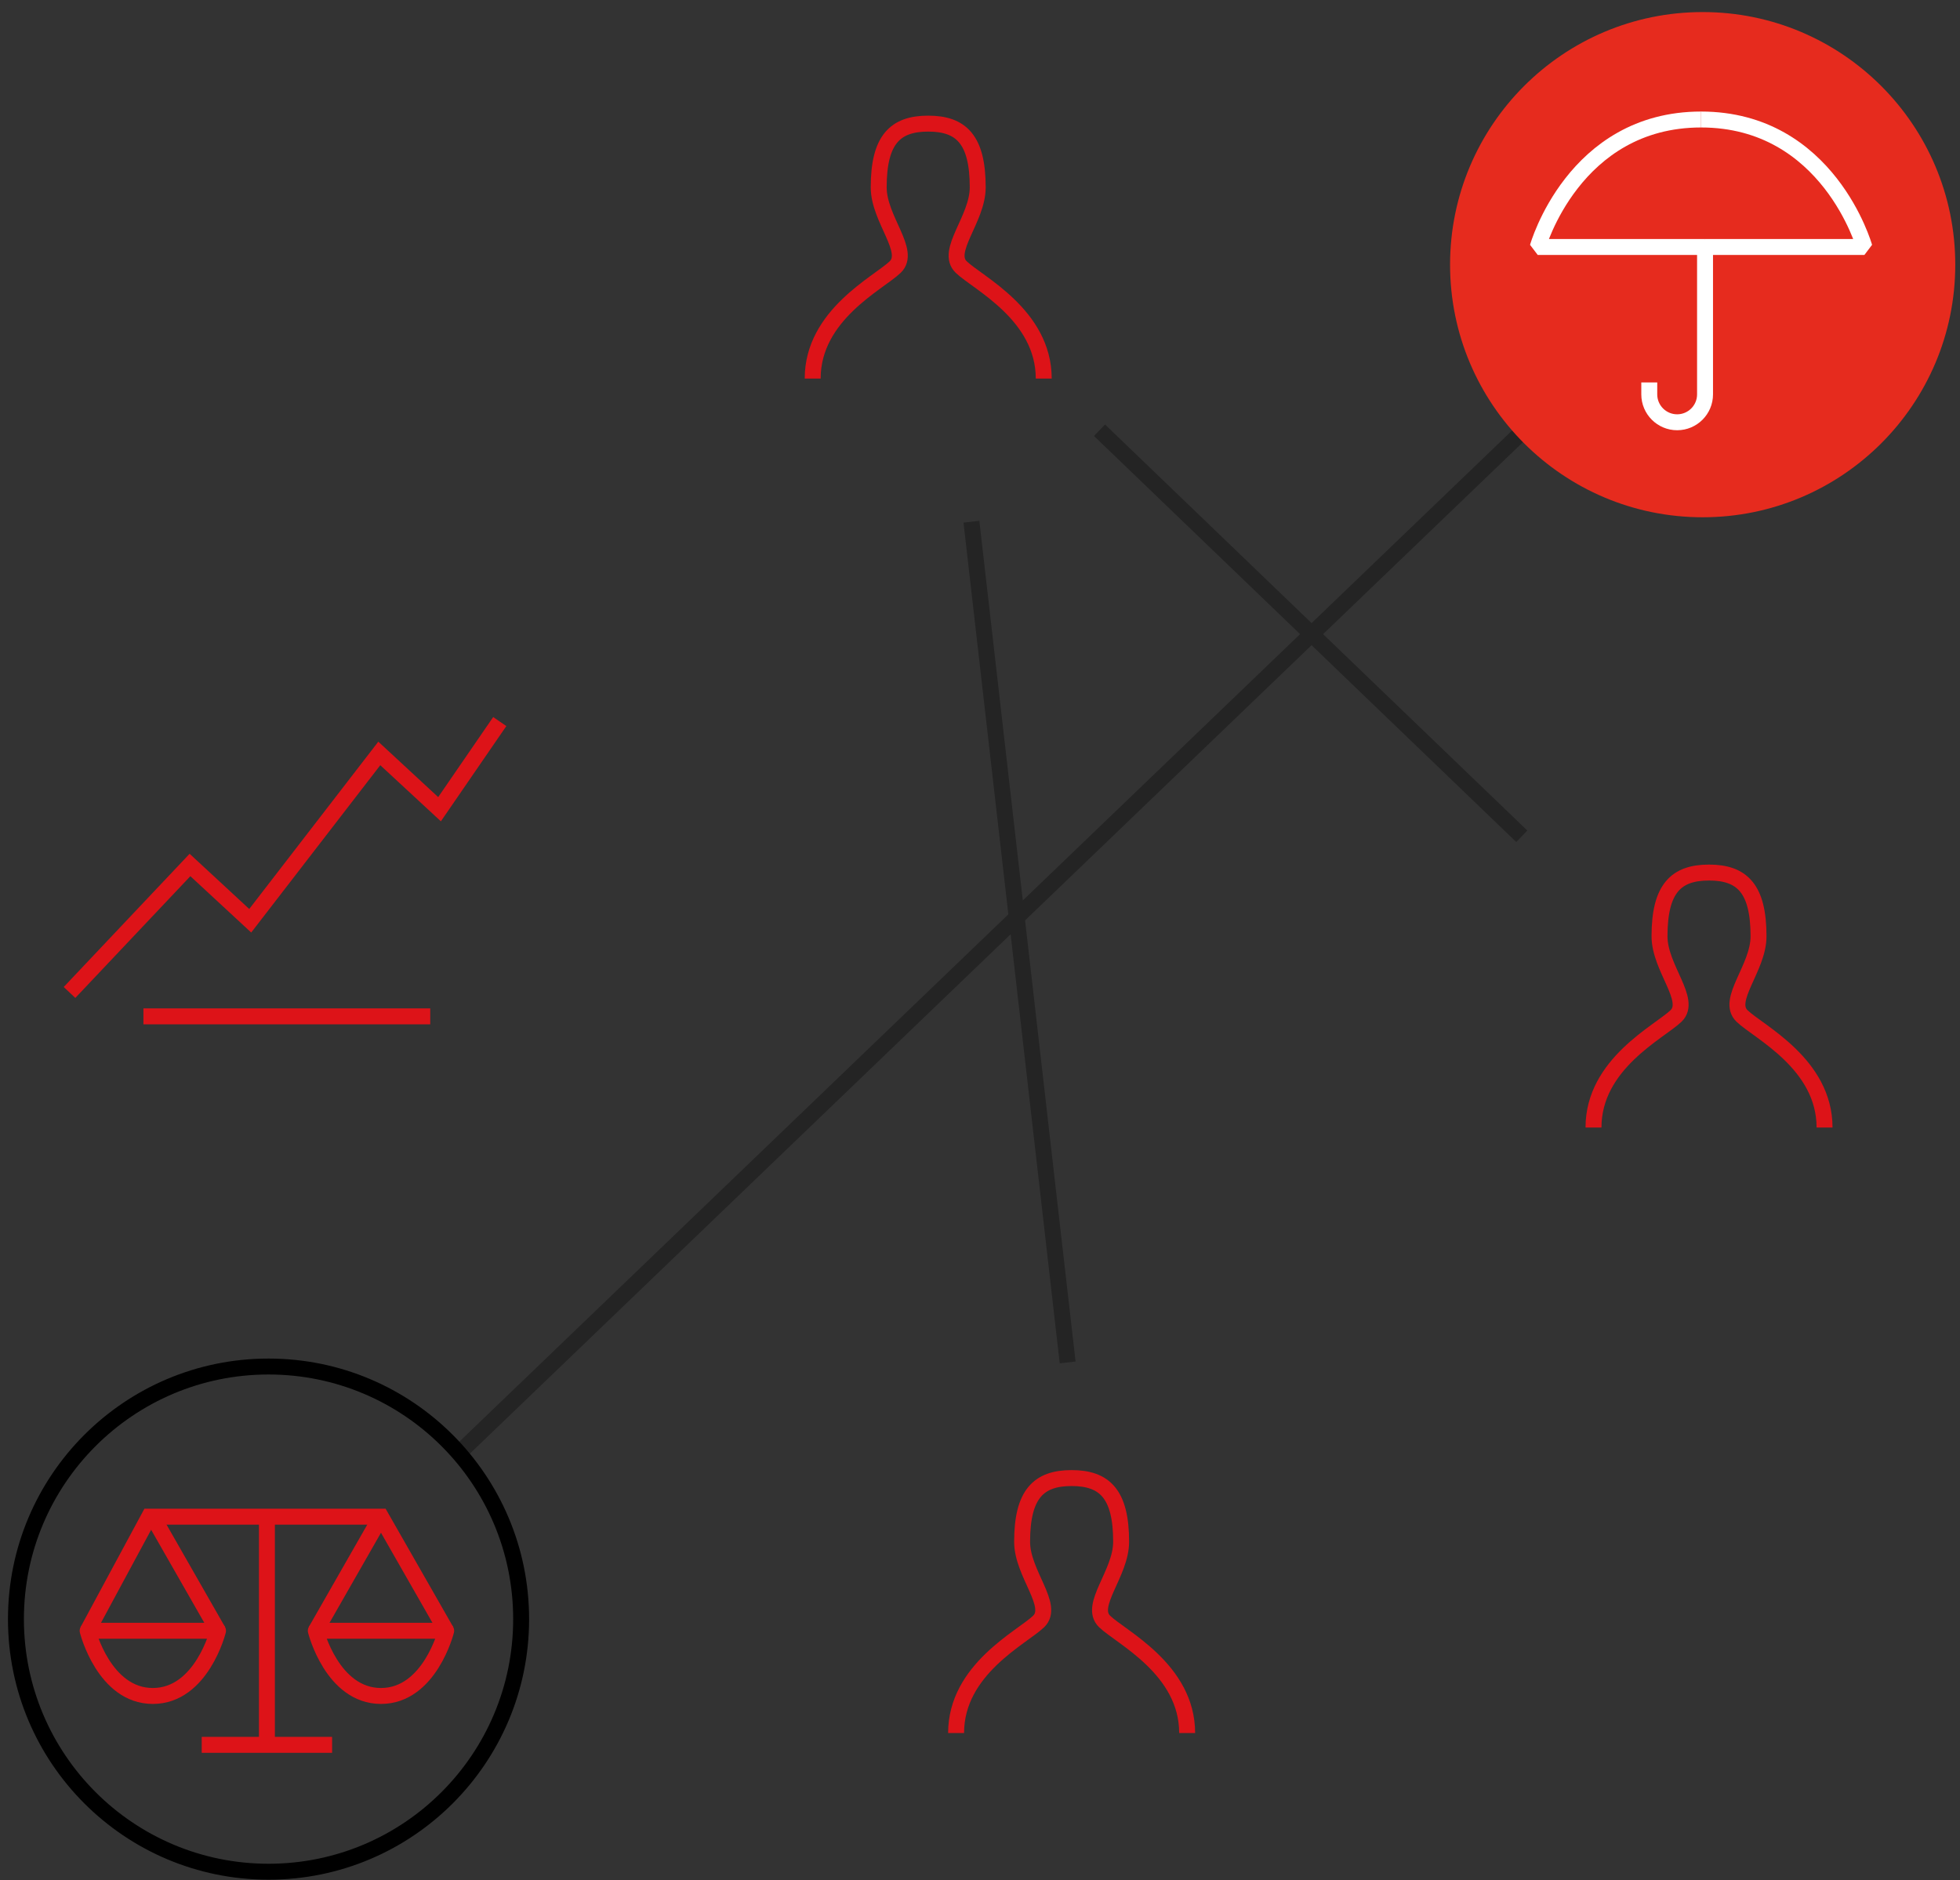 <?xml version="1.0" encoding="UTF-8"?>
<svg width="123px" height="118px" viewBox="0 0 123 118" version="1.1" xmlns="http://www.w3.org/2000/svg" xmlns:xlink="http://www.w3.org/1999/xlink">
    <rect x="0" y="0" width="123" height="118" fill="#333333" stroke="none"/>
    <!-- Generator: Sketch 46.2 (44496) - http://www.bohemiancoding.com/sketch -->
    <title>Decentralized Roles</title>
    <desc>Created with Sketch.</desc>
    <defs>
        <path d="M0.999,16.611 C0.999,25.365 8.098,32.462 16.852,32.462 C25.606,32.462 32.703,25.365 32.703,16.611 C32.703,7.854 25.606,0.757 16.852,0.757 C8.098,0.757 0.999,7.854 0.999,16.611 Z" id="path-1"></path>
    </defs>
    <g id="Web-UI" stroke="none" stroke-width="1" fill="none" fill-rule="evenodd">
        <g id="02_Index_Karma_Web_1366px" transform="translate(-248, -2259)">
            <g id="Token-Sale-Timeline" transform="translate(186, 2114)">
                <g id="1" transform="translate(0, 145)">
                    <g id="Decentralized-Roles" transform="translate(63, 0)">
                        <g id="Group-10" transform="translate(28, 18)" stroke="#000000" opacity="0.3">
                            <path d="M40,9 L66.5,34.481" id="Stroke-4"></path>
                            <path d="M38,67.5 L31.962,14.742" id="Stroke-6"></path>
                            <path d="M76,0 L0,73" id="Stroke-8"></path>
                        </g>
                        <g id="Group-13" transform="translate(89, 0)">
                            <mask id="mask-2" fill="white">
                                <use xlink:href="#path-1"></use>
                            </mask>
                            <use id="Clip-12" fill="#E62B1E" xlink:href="#path-1"></use>
                        </g>
                        <g id="Group-42" transform="translate(0, 7)">
                            <path d="M31.704,94.61 C31.704,103.365 24.607,110.462 15.852,110.462 C7.098,110.462 0,103.365 0,94.61 C0,85.856 7.098,78.758 15.852,78.758 C24.607,78.758 31.704,85.856 31.704,94.61 Z" id="Stroke-14" stroke="#000000"></path>
                            <path d="M64.5,16.758 C64.5,12.758 60.357,10.758 59.321,9.758 C58.286,8.758 60.357,6.758 60.357,4.758 C60.357,1.758 59.321,0.758 57.25,0.758 C55.179,0.758 54.143,1.758 54.143,4.758 C54.143,6.758 56.214,8.758 55.179,9.758 C54.143,10.758 50,12.758 50,16.758" id="Stroke-18" stroke="#DD1318"></path>
                            <path d="M113.5,63.758 C113.5,59.758 109.357,57.758 108.321,56.758 C107.286,55.758 109.357,53.758 109.357,51.758 C109.357,48.758 108.321,47.758 106.25,47.758 C104.179,47.758 103.143,48.758 103.143,51.758 C103.143,53.758 105.214,55.758 104.179,56.758 C103.143,57.758 99,59.758 99,63.758" id="Stroke-20" stroke="#DD1318"></path>
                            <path d="M73.5,101.758 C73.5,97.758 69.357,95.758 68.321,94.758 C67.286,93.758 69.357,91.758 69.357,89.758 C69.357,86.758 68.321,85.758 66.25,85.758 C64.179,85.758 63.143,86.758 63.143,89.758 C63.143,91.758 65.214,93.758 64.179,94.758 C63.143,95.758 59,97.758 59,101.758" id="Stroke-22" stroke="#DD1318"></path>
                            <path d="M15.75,102.5 L15.75,88.182" id="Stroke-24" stroke="#DD1318"></path>
                            <polyline id="Stroke-26" stroke="#DD1318" points="27 95.341 22.909 88.182 8.36 88.182 4.5 95.341"></polyline>
                            <path d="M27,95.341 L18.818,95.341 C18.818,95.341 19.841,99.432 22.909,99.432 C25.977,99.432 27,95.341 27,95.341 Z" id="Stroke-28" stroke="#DD1318" stroke-linejoin="round"></path>
                            <path d="M12.682,95.341 L4.5,95.341 C4.5,95.341 5.523,99.432 8.591,99.432 C11.66,99.432 12.682,95.341 12.682,95.341 Z" id="Stroke-30" stroke="#DD1318" stroke-linejoin="round"></path>
                            <path d="M8.591,88.182 L12.682,95.341" id="Stroke-32" stroke="#DD1318"></path>
                            <path d="M22.909,88.182 L18.818,95.341" id="Stroke-34" stroke="#DD1318"></path>
                            <path d="M19.841,102.5 L11.659,102.5" id="Stroke-36" stroke="#DD1318"></path>
                            <path d="M106,8.5 L95.5,8.5 C95.5,8.5 97.75,0.5 105.75,0.5" id="Stroke-38" stroke="#FFFFFF" stroke-linejoin="bevel"></path>
                            <path d="M105.75,0.5 C113.75,0.5 116,8.5 116,8.5 L106,8.5 L106,17.75 C106,18.716 105.216,19.5 104.25,19.5 C103.284,19.5 102.5,18.716 102.5,17.75 L102.5,17" id="Stroke-40" stroke="#FFFFFF" stroke-linejoin="bevel"></path>
                        </g>
                        <g id="Page-1" transform="translate(3, 45)" stroke="#DD1318">
                            <polyline id="Stroke-1" points="0.363 17.283 7.923 9.283 11.703 12.783 19.803 2.283 23.583 5.783 27.363 0.283"></polyline>
                            <g id="Group-5" transform="translate(5, 18.283)">
                                <path d="M0,0.5 L18,0.5" id="Stroke-3"></path>
                            </g>
                        </g>
                    </g>
                </g>
            </g>
        </g>
    </g>
</svg>